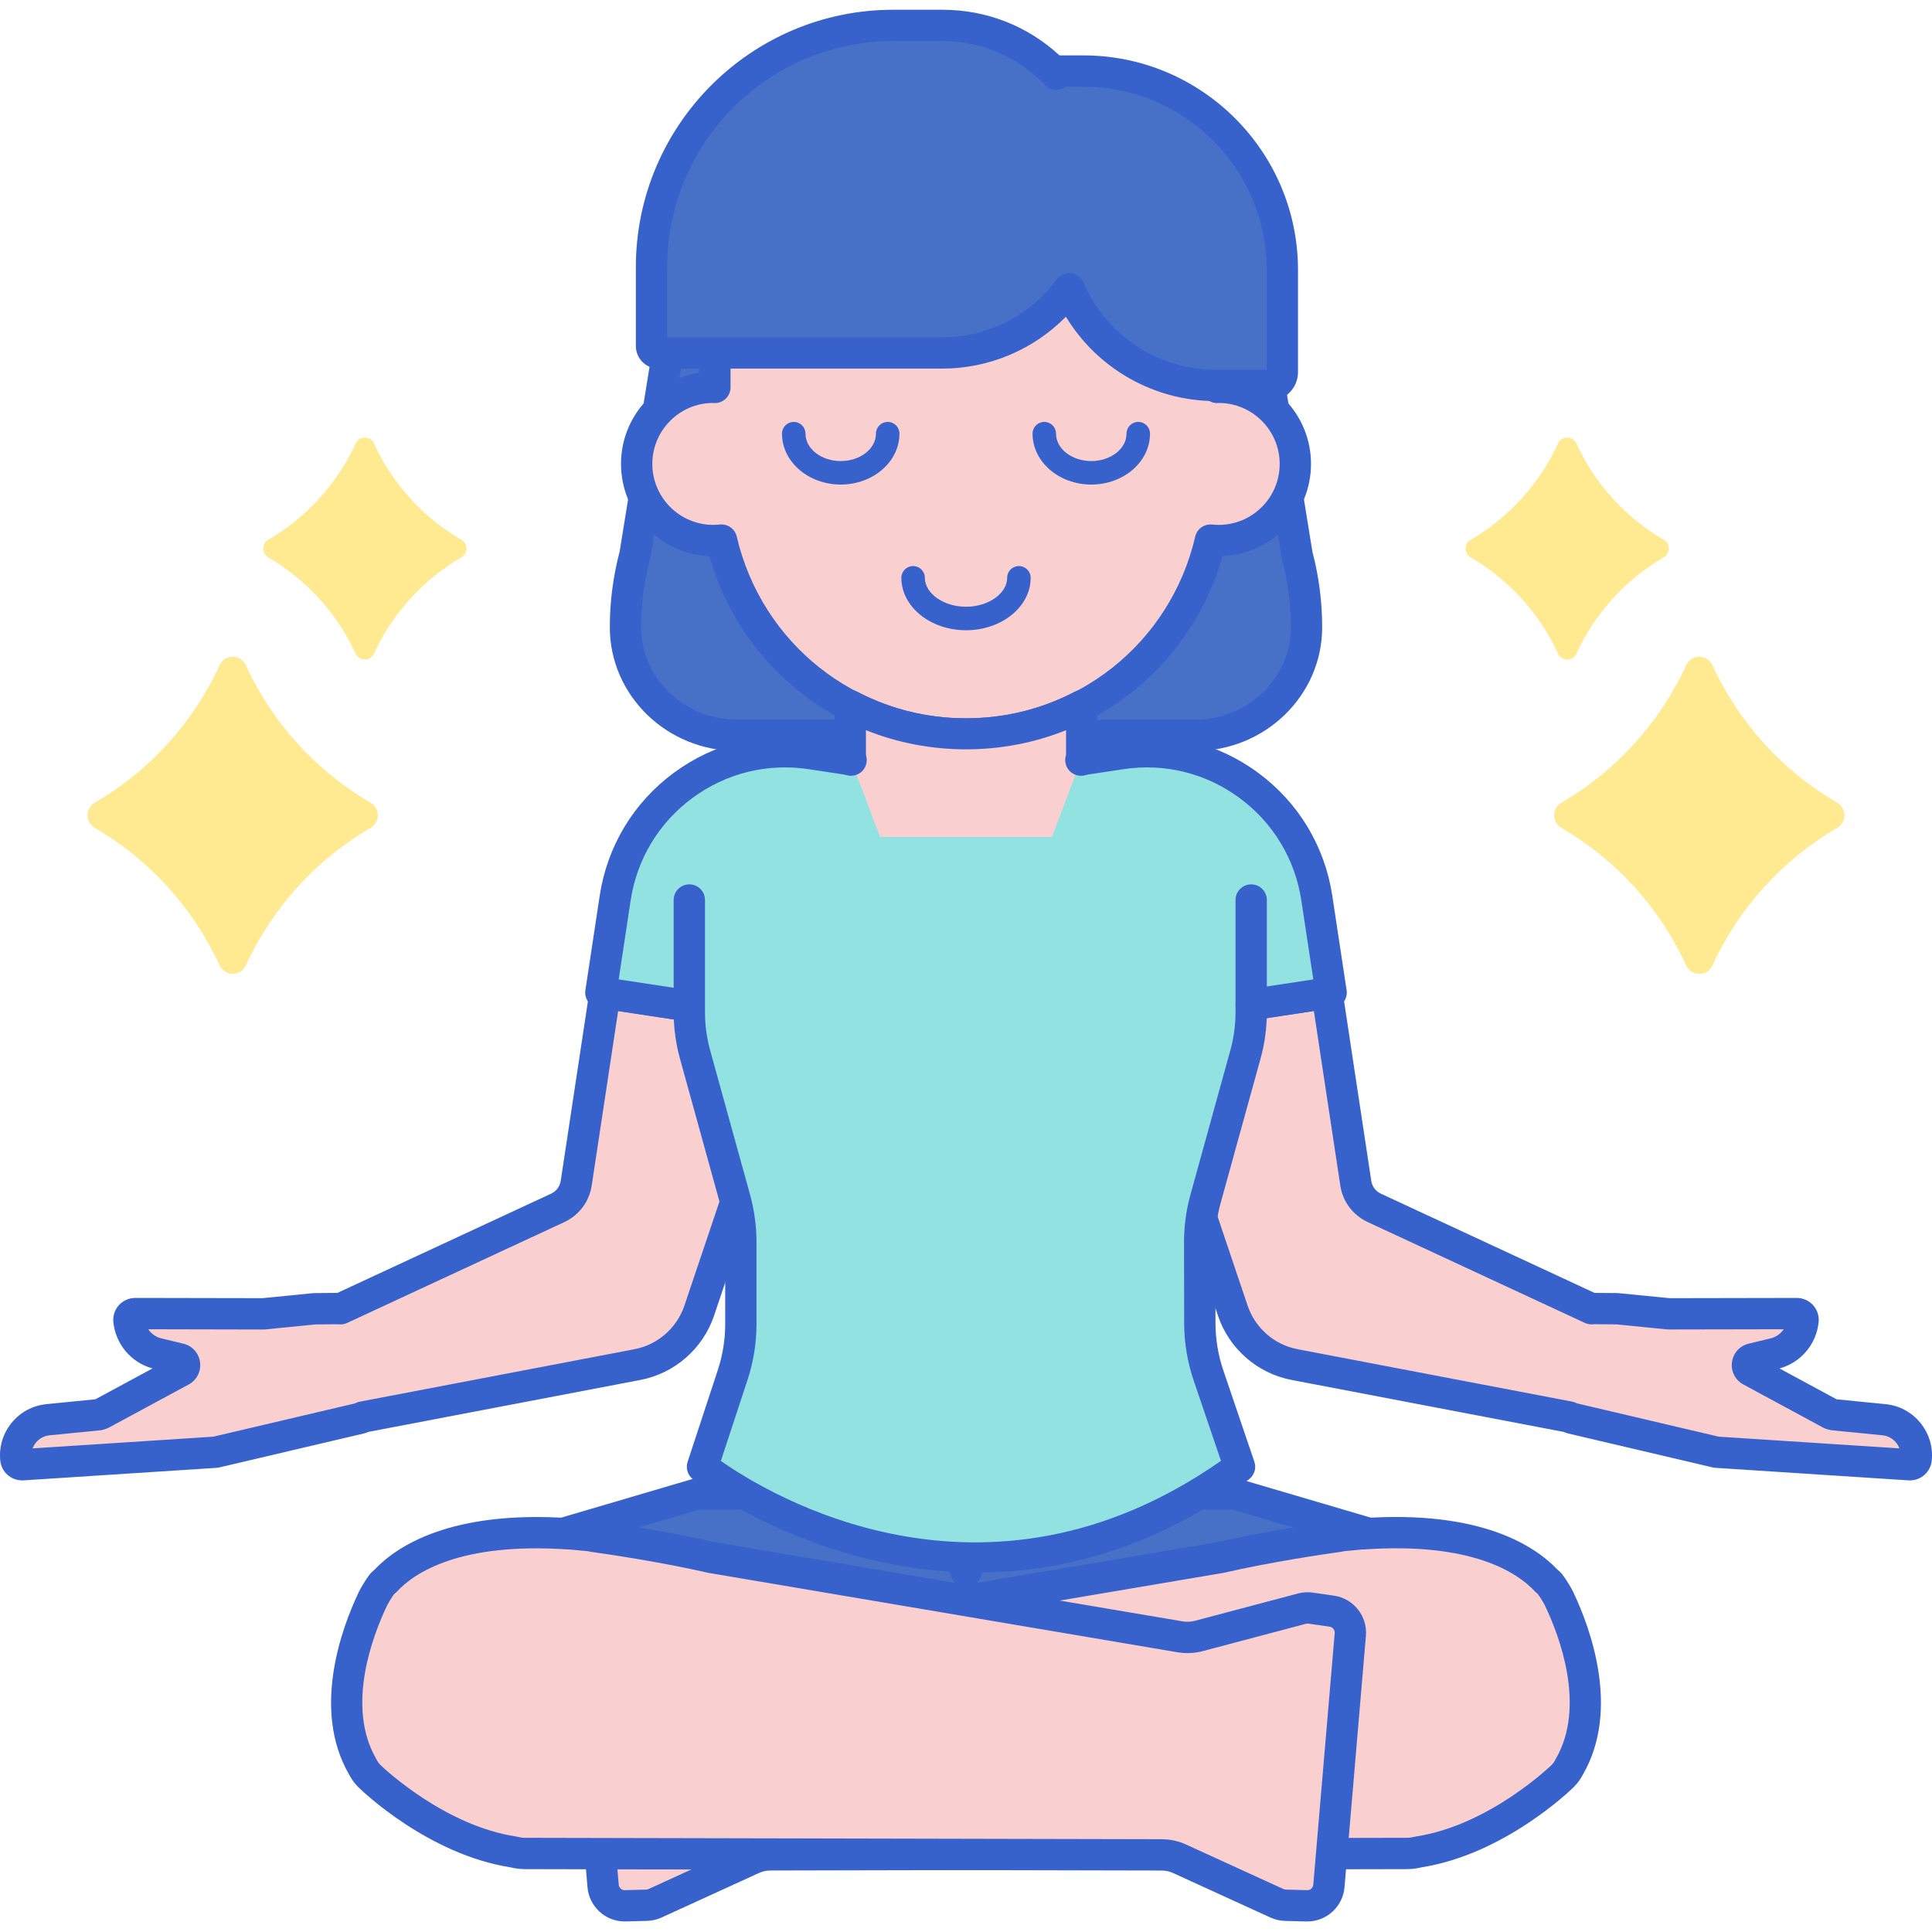 <svg xmlns="http://www.w3.org/2000/svg" height="512" viewBox="0 -2 493.494 493" width="512" class=""><g><path d="m331.32 139.539-7.012-43.348c-.051 0-.098.012-.148.012h-13.605c-16.816 0-31.242-10.184-37.477-24.715-7.309 9.938-19.047 16.414-32.328 16.414h-70.211l-8.344 51.562-.02.074c-1.598 6.023-2.406 12.211-2.406 18.426v.004c0 15.246 12.754 27.605 28.492 27.605h116.973c15.738 0 28.496-12.359 28.496-27.605v-.004c0-6.215-.812-12.406-2.41-18.426zm0 0" fill="#4671c6" data-original="#4671C6"></path><path d="m305.234 189.57h-116.973c-17.918 0-32.496-14.176-32.496-31.605 0-6.52.848-13.027 2.516-19.348l8.309-51.355c.312-1.938 1.984-3.359 3.945-3.359h70.215c11.59 0 22.195-5.391 29.105-14.785.848-1.156 2.258-1.773 3.676-1.605 1.426.164 2.656 1.078 3.219 2.398 5.812 13.539 19.078 22.289 33.805 22.289h13.418c.133-.008.234-.012.336-.012 1.953 0 3.633 1.414 3.945 3.363l6.984 43.156c1.652 6.293 2.488 12.77 2.488 19.258.004 17.43-14.574 31.605-32.492 31.605zm-131.293-97.668-7.797 48.199c-.023.148-.055.293-.094.434-1.52 5.715-2.281 11.57-2.281 17.43 0 13.02 10.988 23.609 24.492 23.609h116.977c13.504 0 24.492-10.59 24.492-23.605 0-5.863-.762-11.719-2.273-17.402-.031-.129-.062-.254-.082-.387l-6.469-39.977h-10.348c-15.824 0-30.27-8.301-38.305-21.586-8.25 8.41-19.637 13.289-31.5 13.289h-66.812zm0 0" fill="#3762cc" data-original="#3762CC" class=""></path><path d="m154.531 251.445-7.348 48.531c-.418 2.762-2.191 5.125-4.723 6.301l-55.484 25.766c-.098-.02-.195-.051-.297-.051l-6.23.051c-.051 0-.102.008-.152.008l-12.953 1.285c-.059 0-.113.004-.168.008l-32.609-.062c-.957-.004-1.719.785-1.629 1.738.387 4.113 3.344 7.52 7.355 8.484l5.602 1.348c1.457.352 1.711 2.309.395 3.02l-20.434 11.047c-.207.062-.406.121-.617.188l-12.969 1.285c-5.043.5-8.723 4.992-8.223 10.031.086.875.852 1.52 1.727 1.469l49.176-3.191c.086-.012.176-.027.262-.039l36.809-8.648c.23-.055.434-.164.613-.301l70.16-13.398c7.371-1.406 13.414-6.676 15.812-13.789l24.828-73.672zm0 0" fill="#f9cfcf" data-original="#F9CFCF" class=""></path><path d="m5.664 375.891c-2.887 0-5.309-2.164-5.598-5.074-.348-3.5.691-6.926 2.918-9.648 2.23-2.723 5.387-4.41 8.891-4.758l12.496-1.238 14.582-7.879c-5.473-1.492-9.465-6.223-10-11.895-.145-1.562.375-3.125 1.43-4.281 1.066-1.168 2.59-1.836 4.18-1.836h.012l32.488.062 12.836-1.273c.055-.004.262-.016.316-.02l5.977-.055 54.582-25.348c1.32-.613 2.234-1.832 2.453-3.273l7.348-48.531c.16-1.047.727-1.992 1.582-2.621s1.922-.895 2.973-.734l48.902 7.406c1.168.176 2.199.859 2.816 1.871.613 1.008.75 2.238.375 3.359l-24.828 73.68c-2.852 8.465-10.074 14.762-18.848 16.438l-69.496 13.273c-.359.172-.73.301-1.117.395l-36.809 8.645c-.098.023-.199.043-.301.059l-.305.047c-.105.012-.207.023-.312.031l-49.176 3.191c-.121.004-.242.008-.367.008zm32.203-38.605c.773 1.145 1.957 1.996 3.359 2.332l5.602 1.352c2.289.547 3.965 2.41 4.27 4.746.301 2.332-.836 4.562-2.906 5.68l-20.438 11.043c-.23.129-.477.23-.727.309l-.609.184c-.254.082-.52.133-.785.16l-12.973 1.285c-1.375.137-2.613.801-3.488 1.867-.367.449-.652.949-.852 1.477l46.172-2.992 36.195-8.504c.371-.207.773-.355 1.195-.434l70.164-13.398c5.945-1.133 10.836-5.402 12.77-11.137l23.305-69.156-40.23-6.09-6.75 44.578c-.621 4.098-3.234 7.582-6.992 9.328l-55.484 25.766c-.715.336-1.512.449-2.293.328l-5.773.047-12.859 1.273c-.082.008-.168.012-.254.016-.047 0-.262.008-.316.008zm52.328 19.254v.004s0 0 0-.004zm-3.48-20.543h-.008zm0 0" fill="#3762cc" data-original="#3762CC" class=""></path><path d="m481.227 360.391-12.969-1.285c-.207-.066-.406-.125-.617-.188l-20.434-11.047c-1.316-.707-1.062-2.668.395-3.02l5.602-1.348c4.012-.965 6.969-4.371 7.355-8.484.09-.953-.672-1.742-1.629-1.738l-32.609.062c-.055-.004-.109-.008-.168-.008l-12.957-1.285c-.047 0-.094-.008-.141-.008l-6.238-.051c-.105 0-.199.031-.297.051l-55.484-25.766c-2.527-1.176-4.305-3.543-4.723-6.301l-7.348-48.531-48.902 7.402 24.828 73.676c2.398 7.113 8.438 12.379 15.812 13.789l70.16 13.395c.18.141.383.246.613.305l36.809 8.645c.086.016.176.027.262.039l49.176 3.191c.879.055 1.641-.594 1.727-1.469.5-5.035-3.18-9.527-8.223-10.027zm0 0" fill="#f9cfcf" data-original="#F9CFCF" class=""></path><path d="m487.836 375.895c-.121 0-.242-.004-.367-.012l-49.18-3.191c-.105-.008-.211-.02-.316-.031l-.305-.047c-.102-.016-.199-.035-.301-.059l-36.805-8.645c-.387-.09-.758-.223-1.117-.395l-69.496-13.273c-8.773-1.672-15.996-7.973-18.848-16.438l-24.828-73.676c-.379-1.121-.242-2.352.375-3.359.617-1.012 1.645-1.695 2.816-1.871l48.902-7.406c1.051-.16 2.117.105 2.973.734.852.629 1.422 1.574 1.578 2.621l7.352 48.535c.215 1.434 1.133 2.656 2.449 3.27l54.582 25.348 5.785.043c.07 0 .141.004.211.012.051 0 .246.012.293.02l12.84 1.27 32.488-.062h.012c1.594 0 3.117.668 4.18 1.836 1.055 1.16 1.578 2.719 1.43 4.281-.531 5.672-4.527 10.406-9.996 11.895l14.578 7.883 12.5 1.238c3.5.344 6.656 2.035 8.887 4.754 2.23 2.723 3.27 6.148 2.922 9.648-.289 2.91-2.711 5.078-5.594 5.078zm-48.836-11.172 46.172 2.992c-.199-.527-.48-1.027-.852-1.477-.875-1.066-2.113-1.73-3.488-1.867l-12.973-1.285c-.266-.027-.527-.082-.785-.16l-.605-.184c-.254-.078-.496-.18-.73-.309l-20.434-11.043c-2.07-1.117-3.211-3.348-2.906-5.684.305-2.332 1.98-4.195 4.266-4.742l5.602-1.348c1.406-.34 2.59-1.188 3.363-2.332l-29.301.055c-.059 0-.145 0-.215-.004-.062-.004-.293-.016-.355-.02l-12.852-1.277-5.781-.043c-.777.117-1.578.004-2.297-.328l-55.48-25.766c-3.758-1.742-6.371-5.23-6.992-9.328l-6.75-44.578-40.23 6.094 23.305 69.156c1.934 5.734 6.824 10 12.77 11.137l70.164 13.395c.418.082.824.23 1.195.438zm-35.699-8.184v.004s0 0 0-.004zm0 0" fill="#3762cc" data-original="#3762CC" class=""></path><path d="m141.539 390.391 105.207 17.812 105.211-17.812c.234-.039.473-.051.707-.078l-.031-.008-37.195-10.949h-41.836c-12.629 0-23.312 8.332-26.855 19.797-3.539-11.465-14.223-19.797-26.852-19.797h-41.832l-37.199 10.949-.031.008c.234.027.473.039.707.078zm0 0" fill="#4671c6" data-original="#4671C6"></path><path d="m246.746 412.203c-.223 0-.445-.02-.668-.055l-105.676-17.859c-1.891-.203-3.379-1.711-3.551-3.609-.176-1.895 1.008-3.652 2.832-4.195l37.25-10.965c.367-.109.746-.164 1.129-.164h41.832c11.086 0 21.043 5.562 26.855 14.461 5.812-8.898 15.77-14.461 26.855-14.461h41.832c.383 0 .762.055 1.129.164l37.203 10.949c1.828.539 3.039 2.297 2.867 4.199-.168 1.898-1.645 3.418-3.539 3.621l-.301.031-105.375 17.828c-.227.035-.449.055-.676.055zm-88.082-22.969 88.082 14.914 88.082-14.914-19.969-5.879h-41.258c-10.637 0-19.895 6.824-23.031 16.98-.52 1.676-2.07 2.82-3.824 2.82s-3.301-1.145-3.82-2.82c-3.137-10.156-12.395-16.98-23.031-16.98h-41.258zm0 0" fill="#3762cc" data-original="#3762CC" class=""></path><path d="m153.48 251.285 53.473 8.098 10.234-67.594-10.02-1.516c-24-3.633-46.398 12.879-50.035 36.879zm0 0" fill="#f9a7a7" data-original="#F9A7A7"></path><path d="m340.016 251.285-53.473 8.098-10.234-67.594 10.016-1.516c24-3.633 46.402 12.879 50.039 36.879zm0 0" fill="#f9a7a7" data-original="#F9A7A7"></path><path d="m311.301 96.68c-.137 0-.27.02-.406.02v-6.059c0-35.43-28.719-64.148-64.148-64.148-35.426 0-64.145 28.719-64.145 64.148v6.059c-.137 0-.27-.02-.406-.02-10.809 0-19.57 8.762-19.57 19.57s8.762 19.57 19.57 19.57c.707 0 1.41-.043 2.098-.117 6.621 28.383 32.059 49.527 62.453 49.527 30.398 0 55.836-21.145 62.457-49.527.688.074 1.391.117 2.098.117 10.809 0 19.57-8.762 19.57-19.57s-8.762-19.57-19.57-19.57zm0 0" fill="#f9cfcf" data-original="#F9CFCF" class=""></path><path d="m246.746 189.234c-30.734 0-57.223-20.164-65.523-49.43-12.547-.516-22.598-10.883-22.598-23.551 0-11.777 8.676-21.562 19.977-23.301v-2.312c0-37.578 30.57-68.148 68.145-68.148 37.578 0 68.148 30.574 68.148 68.148v2.312c11.301 1.738 19.977 11.523 19.977 23.301 0 12.668-10.051 23.035-22.598 23.551-8.301 29.266-34.789 49.43-65.527 49.43zm-62.449-57.527c1.836 0 3.465 1.266 3.891 3.094 6.375 27.34 30.457 46.434 58.559 46.434 28.102 0 52.184-19.094 58.559-46.434.457-1.969 2.309-3.27 4.324-3.07.551.059 1.105.094 1.672.094 8.586 0 15.57-6.984 15.57-15.57 0-8.566-6.953-15.539-15.512-15.574-.105.008-.332.02-.379.02-1.09.047-2.113-.387-2.883-1.137-.77-.754-1.203-1.785-1.203-2.859v-6.059c0-33.168-26.98-60.148-60.148-60.148-33.164 0-60.145 26.98-60.145 60.145v6.059c0 1.078-.438 2.109-1.203 2.859-.77.754-1.785 1.18-2.883 1.141-.066 0-.32-.016-.387-.02-8.52 0-15.504 6.984-15.504 15.57s6.984 15.57 15.57 15.57c.566 0 1.121-.035 1.672-.094.145-.012.289-.02.43-.02zm0 0" fill="#3762cc" data-original="#3762CC" class=""></path><path d="m224.801 211.531h43.895l7.449-19.625h-.047c.125-.512.211-1.031.211-1.562v-12.328c-8.844 4.605-18.895 7.219-29.559 7.219s-20.715-2.613-29.559-7.219v12.363c0 .52.082 1.027.199 1.523h-.039zm0 0" fill="#f9cfcf" data-original="#F9CFCF" class=""></path><path d="m276.738 15.902h-6.953v.816c-7.312-7.668-17.602-12.473-29.035-12.473h-12.602c-34.094 0-61.734 27.641-61.734 61.734v20.164c0 .973.789 1.758 1.762 1.758h72.574c13.281 0 25.02-6.477 32.328-16.414 6.234 14.531 20.664 24.715 37.477 24.715h13.605c1.871 0 3.391-1.516 3.391-3.387v-26.102c0-28.062-22.75-50.812-50.812-50.812zm0 0" fill="#4671c6" data-original="#4671C6"></path><path d="m324.16 100.203h-13.602c-15.812 0-30.25-8.285-38.289-21.551-8.246 8.383-19.637 13.25-31.52 13.25h-72.574c-3.176 0-5.758-2.582-5.758-5.758v-20.164c0-36.246 29.488-65.734 65.734-65.734h12.598c11.211 0 21.711 4.117 29.879 11.656h6.113c30.223 0 54.809 24.59 54.809 54.812v26.102c0 4.074-3.316 7.387-7.391 7.387zm-51.066-32.672c.148 0 .301.008.457.027 1.422.164 2.652 1.078 3.219 2.391 5.816 13.52 19.082 22.254 33.789 22.254h12.992v-25.488c0-25.812-21-46.812-46.812-46.812h-4.582c-.27.199-.562.367-.883.496-1.516.609-3.25.23-4.383-.953-6.895-7.223-16.176-11.199-26.141-11.199h-12.598c-31.836 0-57.734 25.902-57.734 57.734v17.922h70.332c11.441 0 22.324-5.508 29.125-14.742.758-1.027 1.957-1.629 3.219-1.629zm0 0" fill="#3762cc" data-original="#3762CC" class=""></path><path d="m153.48 251.285 53.473 8.098 10.234-67.594-10.02-1.516c-24-3.633-46.398 12.879-50.035 36.879zm0 0" fill="#f9a7a7" data-original="#F9A7A7"></path><path d="m340.016 251.285-53.473 8.098-10.234-67.594 10.016-1.516c24-3.633 46.402 12.879 50.039 36.879zm0 0" fill="#f9a7a7" data-original="#F9A7A7"></path><path d="m224.801 211.531h43.895l7.449-19.625h-.047c.125-.512.211-1.031.211-1.562v-12.328c-8.844 4.605-18.895 7.219-29.559 7.219s-20.715-2.613-29.559-7.219v12.363c0 .52.082 1.027.199 1.523h-.039zm0 0" fill="#f9cfcf" data-original="#F9CFCF" class=""></path><path d="m283.711 191.762h-71.754c-19.816 0-35.883 16.066-35.883 35.883v28.703c0 2.711.273 5.414.816 8.062.184.883.395 1.762.633 2.633l10.207 36.934c.5 1.805.875 3.637 1.129 5.492.25 1.852.375 3.719.375 5.59v20.879c0 2.211-.176 4.41-.523 6.582-.348 2.172-.867 4.32-1.559 6.418l-7.723 23.484s65.973 52.082 137.191 0l-7.934-23.34c-.73-2.145-1.281-4.34-1.652-6.57-.371-2.227-.559-4.484-.562-6.746l-.016-10.336-.02-10.332c-.004-1.883.121-3.766.371-5.629.254-1.867.629-3.711 1.133-5.527l10.195-36.898c.242-.871.453-1.75.633-2.633.543-2.652.82-5.352.82-8.062v-28.703c.004-19.816-16.059-35.883-35.879-35.883zm0 0" fill="#6bdddd" data-original="#6BDDDD" class="active-path" data-old_color="#6bdddd" style="fill:#91E2E0"></path><path d="m153.48 251.285 53.473 8.098 10.234-67.594-10.02-1.516c-24-3.633-46.398 12.879-50.035 36.879zm0 0" fill="#6bdddd" data-original="#6BDDDD" class="active-path" data-old_color="#6bdddd" style="fill:#91E2E0"></path><path d="m340.016 251.285-53.473 8.098-10.234-67.594 10.016-1.516c24-3.633 46.402 12.879 50.039 36.879zm0 0" fill="#6bdddd" data-original="#6BDDDD" class="active-path" data-old_color="#6bdddd" style="fill:#91E2E0"></path><path d="m224.801 211.531h43.895l7.449-19.625h-.047c.125-.512.211-1.031.211-1.562v-12.328c-8.844 4.605-18.895 7.219-29.559 7.219s-20.715-2.613-29.559-7.219v12.363c0 .52.082 1.027.199 1.523h-.039zm0 0" fill="#f9cfcf" data-original="#F9CFCF" class=""></path><g fill="#3762cc"><path d="m175.613 258.641c-.199 0-.398-.02-.602-.047l-22.129-3.352c-1.047-.16-1.992-.727-2.621-1.582-.629-.852-.895-1.922-.734-2.973l3.656-24.133c1.918-12.664 8.648-23.824 18.961-31.422 10.309-7.602 22.965-10.723 35.625-8.812l10.016 1.516c2.184.332 3.688 2.371 3.355 4.555-.328 2.184-2.367 3.684-4.551 3.355l-10.02-1.516c-10.551-1.602-21.09 1.008-29.684 7.34-8.59 6.332-14.199 15.629-15.797 26.18l-3.055 20.18 18.172 2.754c2.184.332 3.688 2.371 3.355 4.555-.297 1.98-2.004 3.398-3.949 3.402zm0 0" data-original="#000000"></path><path d="m319.59 258.383c-1.945 0-3.648-1.422-3.949-3.402-.332-2.188 1.172-4.223 3.355-4.555l16.465-2.496-3.059-20.18c-1.598-10.551-7.207-19.848-15.797-26.18-8.59-6.332-19.129-8.938-29.684-7.34l-10.016 1.516c-2.191.332-4.223-1.172-4.555-3.355-.328-2.184 1.172-4.223 3.355-4.555l10.016-1.516c12.664-1.918 25.316 1.207 35.629 8.812 10.309 7.598 17.043 18.758 18.961 31.422l3.656 24.133c.332 2.184-1.172 4.223-3.355 4.555l-20.422 3.094c-.199.027-.402.047-.602.047zm0 0" data-original="#000000"></path><path d="m276.145 195.906h-.047c-1.23 0-2.395-.566-3.152-1.535-.758-.969-1.031-2.23-.734-3.426.066-.258.098-.461.098-.602v-6.086c-16.168 6.535-34.953 6.535-51.121 0v6.125c0 .133.031.336.09.59.516 2.145-.809 4.305-2.957 4.82-2.152.512-4.309-.809-4.824-2.957-.207-.879-.309-1.68-.309-2.457v-12.363c0-1.398.727-2.695 1.922-3.422 1.199-.723 2.684-.77 3.922-.125 8.621 4.488 17.945 6.766 27.711 6.766 9.77 0 19.09-2.277 27.715-6.766 1.242-.645 2.727-.598 3.922.125 1.195.727 1.922 2.023 1.922 3.422v12.328c0 .641-.07 1.301-.211 2-.207 2-1.883 3.562-3.945 3.562zm0 0" data-original="#000000"></path><path d="m249.699 399.418c-41.812.004-72.289-23.5-72.746-23.859-1.316-1.043-1.844-2.793-1.32-4.391l7.723-23.484c.621-1.883 1.094-3.836 1.41-5.797.312-1.961.473-3.961.473-5.949v-20.879c0-1.684-.117-3.383-.344-5.055-.227-1.668-.566-3.336-1.016-4.961l-10.211-36.934c-.262-.957-.496-1.926-.695-2.898-.594-2.906-.898-5.891-.898-8.867v-28.699c0-2.207 1.793-4 4-4s4 1.793 4 4v28.699c0 2.434.246 4.879.734 7.262.164.797.352 1.586.57 2.371l10.211 36.934c.543 1.973.957 3.996 1.23 6.02.277 2.027.414 4.09.414 6.129v20.879c0 2.41-.191 4.836-.574 7.215-.379 2.375-.957 4.742-1.707 7.031l-6.82 20.734c11.801 8.301 67.145 42.367 127.746-.023l-6.98-20.531c-.793-2.336-1.402-4.758-1.805-7.195-.406-2.441-.617-4.93-.621-7.398l-.035-20.668c0-2.062.133-4.137.41-6.172.273-2.031.691-4.07 1.242-6.055l10.195-36.898c.219-.785.41-1.574.57-2.367.492-2.387.738-4.832.738-7.266v-28.699c0-2.207 1.793-4 4-4s4 1.793 4 4v28.699c0 2.977-.301 5.961-.898 8.871-.199.969-.43 1.938-.699 2.895l-10.195 36.895c-.453 1.637-.797 3.316-1.023 4.996-.227 1.676-.34 3.391-.336 5.09l.035 20.668c.004 2.031.176 4.086.512 6.098.332 2.012.836 4.008 1.488 5.934l7.934 23.344c.562 1.652-.012 3.48-1.426 4.516-24.367 17.82-48.266 23.766-69.285 23.77zm0 0" data-original="#000000"></path><path d="m246.746 158.738c-9.105 0-16.512-6.008-16.512-13.395 0-1.66 1.34-3 3-3 1.656 0 3 1.34 3 3 0 4.008 4.812 7.395 10.512 7.395 5.703 0 10.516-3.387 10.516-7.395 0-1.66 1.344-3 3-3s3 1.34 3 3c0 7.387-7.406 13.395-16.516 13.395zm0 0" data-original="#000000"></path><path d="m214.746 121.523c-8.27 0-15-5.832-15-13 0-1.656 1.344-3 3-3 1.66 0 3 1.344 3 3 0 3.863 4.039 7 9 7 4.965 0 9-3.137 9-7 0-1.656 1.344-3 3-3 1.66 0 3 1.344 3 3 0 7.168-6.727 13-15 13zm0 0" data-original="#000000"></path><path d="m278.746 121.523c-8.27 0-15-5.832-15-13 0-1.656 1.344-3 3-3 1.66 0 3 1.344 3 3 0 3.863 4.039 7 9 7 4.965 0 9-3.137 9-7 0-1.656 1.344-3 3-3 1.66 0 3 1.344 3 3 0 7.168-6.727 13-15 13zm0 0" data-original="#000000"></path></g><path d="m56.09 167.652c-6.746 14.738-17.934 27.016-31.855 35.129-2.5 1.457-2.5 4.988 0 6.445 13.922 8.109 25.109 20.391 31.855 35.129 1.309 2.863 5.387 2.863 6.699 0 6.746-14.738 17.93-27.02 31.855-35.129 2.496-1.457 2.496-4.988 0-6.445-13.926-8.113-25.109-20.391-31.855-35.129-1.312-2.863-5.391-2.863-6.699 0zm0 0" fill="#ffea92" data-original="#FFEA92" class=""></path><path d="m90.836 111.027c-4.719 10.316-12.551 18.914-22.297 24.594-1.75 1.02-1.75 3.492 0 4.512 9.746 5.676 17.578 14.273 22.297 24.59.918 2.004 3.773 2.004 4.691 0 4.719-10.316 12.547-18.91 22.297-24.59 1.746-1.02 1.746-3.492 0-4.512-9.75-5.68-17.578-14.273-22.297-24.594-.918-2.004-3.773-2.004-4.691 0zm0 0" fill="#ffea92" data-original="#FFEA92" class=""></path><path d="m437.406 167.652c6.746 14.738 17.934 27.016 31.855 35.129 2.5 1.457 2.5 4.988 0 6.445-13.922 8.109-25.109 20.391-31.855 35.129-1.309 2.863-5.387 2.863-6.699 0-6.746-14.738-17.93-27.02-31.855-35.129-2.496-1.457-2.496-4.988 0-6.445 13.926-8.113 25.109-20.391 31.855-35.129 1.312-2.863 5.391-2.863 6.699 0zm0 0" fill="#ffea92" data-original="#FFEA92" class=""></path><path d="m402.66 111.027c4.719 10.316 12.551 18.914 22.297 24.594 1.75 1.02 1.75 3.492 0 4.512-9.746 5.676-17.578 14.273-22.297 24.59-.918 2.004-3.773 2.004-4.691 0-4.719-10.316-12.551-18.91-22.297-24.59-1.746-1.02-1.746-3.492 0-4.512 9.746-5.68 17.578-14.273 22.297-24.594.918-2.004 3.773-2.004 4.691 0zm0 0" fill="#ffea92" data-original="#FFEA92" class=""></path><path d="m398.309 406.254c-1.156-2.242-2.18-3.605-2.52-4.02-.238-.219-.465-.445-.727-.637-5.234-5.656-18-14.039-46.816-12.062-.348.008-.676.02-.973.035l-.285.047c-.879.07-1.805.168-2.711.254v-.02s-.195.027-.477.066c-.539.055-1.055.09-1.602.148l-.004.074c-5.051.707-18.5 2.711-30.34 5.426l-119.832 20.285c-1.562.266-3.164.191-4.695-.211l-26.418-6.996c-.719-.195-1.473-.234-2.215-.129l-5.379.777c-2.906.422-4.984 3.035-4.734 5.965l2.734 32.109 2.734 32.113c.25 2.926 2.738 5.152 5.676 5.074l5.434-.141c.746-.02 1.48-.191 2.16-.5l24.855-11.363c1.441-.656 3.004-1 4.59-1.004l162.664-.359c.973 0 1.938-.137 2.871-.379 20.051-3.07 36.441-19 36.812-19.359.008-.012.02-.02.027-.027 0 0 .008-.008.008-.008.703-.715 1.277-1.52 1.707-2.383 8.82-15.207 1.121-35.008-2.5-42.645-.008-.047-.035-.086-.047-.133zm0 0" fill="#f9cfcf" data-original="#F9CFCF" class=""></path><path d="m159.578 488.559c-4.938 0-9.09-3.793-9.512-8.738l-5.465-64.223c-.43-5.031 3.148-9.539 8.145-10.262l5.379-.777c1.277-.184 2.562-.113 3.812.219l26.418 6.996c.969.258 2.008.305 3 .141l119.719-20.27c11.391-2.605 24.184-4.551 29.848-5.363.27-.09.547-.156.84-.188.348-.039.684-.066 1.016-.098l.984-.105c.176-.023.309-.023.52-.035l.379-.039c.617-.062 1.234-.121 1.832-.168l.117-.023c.145-.023.293-.039.441-.047.344-.02.723-.035 1.117-.043 30.242-2.082 44.02 7.207 49.613 13.113.199.164.395.34.582.516.137.125.414.398.531.543.348.426 1.582 2.023 2.969 4.707.078.145.141.293.199.445 3.977 8.449 11.902 29.391 2.316 46.074-.605 1.18-1.391 2.27-2.336 3.242-.023.023-.047.047-.07.07-.77.754-17.688 17.156-38.871 20.484-1.223.301-2.453.453-3.66.457l-162.668.355c-1.02.004-2.008.219-2.934.645l-24.855 11.363c-1.176.535-2.43.824-3.719.859l-5.434.145c-.086.004-.172.004-.254.004zm-.086-76.102c-.074 0-.148.008-.219.02l-5.383.777c-.809.117-1.391.848-1.32 1.664l5.469 64.223c.07.816.801 1.48 1.582 1.414l5.434-.141c.211-.004.414-.055.605-.141l24.852-11.363c1.973-.902 4.078-1.363 6.246-1.367l162.668-.359c.602 0 1.23-.086 1.867-.25.133-.035.27-.062.406-.086 18.734-2.867 34.457-18.102 34.613-18.258.008-.008.016-.016.027-.023.387-.402.703-.844.938-1.316.035-.078.078-.152.121-.227 7.848-13.539.758-31.734-2.656-38.926-.035-.078-.066-.152-.098-.23-.816-1.543-1.52-2.539-1.812-2.93-.051-.047-.102-.094-.156-.137-.176-.133-.398-.328-.547-.492-4.48-4.836-16.098-12.676-43.605-10.785-.363.008-.609.016-.816.027l-.055.008c-.113.02-.23.035-.348.043-.602.047-1.227.109-1.852.172l-.793.078c-.086.008-.168.012-.25.016l-1.102.109c-.18.051-.363.094-.559.121-5.145.723-18.375 2.699-30 5.363-.074.02-.152.031-.227.047l-119.832 20.285c-2.109.359-4.32.258-6.391-.289l-26.414-6.996c-.129-.031-.262-.051-.395-.051zm0 0" fill="#3762cc" data-original="#3762CC" class=""></path><path d="m95.188 406.254c1.156-2.242 2.18-3.605 2.52-4.02.238-.219.465-.445.727-.637 5.234-5.656 18-14.039 46.816-12.062.348.008.676.02.973.035l.285.047c.879.07 1.805.168 2.711.254v-.02s.195.027.477.066c.539.055 1.051.09 1.602.148l.004.074c5.051.707 18.5 2.711 30.34 5.426l119.832 20.285c1.562.266 3.164.191 4.695-.211l26.414-6.996c.723-.195 1.477-.234 2.219-.129l5.379.777c2.906.422 4.98 3.035 4.73 5.965l-2.73 32.109-2.734 32.113c-.25 2.926-2.738 5.152-5.676 5.074l-5.434-.141c-.746-.02-1.48-.191-2.16-.5l-24.855-11.363c-1.441-.656-3.004-1-4.59-1.004l-162.664-.359c-.973 0-1.938-.137-2.871-.379-20.051-3.07-36.445-19-36.812-19.359-.008-.012-.02-.02-.027-.027 0 0-.008-.008-.008-.008-.703-.715-1.277-1.52-1.707-2.383-8.82-15.207-1.121-35.008 2.5-42.645.008-.047.035-.086.047-.133zm0 0" fill="#f9cfcf" data-original="#F9CFCF" class=""></path><path d="m333.918 488.559c-.086 0-.168 0-.254 0l-5.434-.145c-1.289-.031-2.543-.324-3.719-.859l-24.855-11.367c-.926-.422-1.914-.637-2.934-.641l-162.668-.359c-1.207 0-2.438-.156-3.66-.457-20.965-3.293-37.758-19.395-38.789-20.398-.031-.027-.059-.059-.086-.086-.992-1.008-1.793-2.113-2.402-3.312-9.586-16.68-1.66-37.621 2.316-46.07.055-.152.121-.301.199-.445 1.387-2.684 2.625-4.281 2.969-4.703.121-.156.258-.301.406-.434.27-.254.492-.453.703-.629 5.59-5.902 19.387-15.199 49.812-13.102.207.02.578.012.918.027.152.008.297.027.445.051l.113.02c.598.047 1.215.109 1.832.172l.387.035c.211-.008.344.012.516.035l.984.105c.332.031.668.059 1.016.098.301.031.586.098.863.191 5.672.812 18.449 2.758 29.824 5.359l119.719 20.27c.992.168 2.027.121 3-.137l26.418-6.996c1.25-.332 2.535-.406 3.812-.219l5.379.777c4.996.723 8.574 5.23 8.145 10.262l-5.465 64.223c-.422 4.941-4.574 8.734-9.512 8.734zm-236.715-39.945c1.512 1.438 16.676 15.496 34.598 18.238.137.023.27.051.402.086.637.164 1.266.25 1.867.25l162.668.359c2.172.004 4.273.465 6.246 1.367l24.855 11.363c.191.086.395.133.602.141l5.434.141c.832.082 1.516-.602 1.582-1.418l5.469-64.219c.07-.816-.512-1.551-1.32-1.668l-5.379-.777c-.207-.031-.414-.016-.617.035l-26.418 6.996c-2.066.551-4.277.652-6.387.293l-119.832-20.285c-.078-.016-.152-.027-.227-.047-11.625-2.664-24.855-4.641-30.004-5.363-.191-.027-.383-.07-.566-.121l-1.078-.109c-.086-.004-.172-.008-.258-.016l-.793-.078c-.629-.062-1.25-.125-1.852-.172-.121-.008-.234-.023-.352-.043l-.051-.008c-.199-.008-.406-.016-.625-.02-27.707-1.902-39.32 5.938-43.797 10.777-.168.18-.352.348-.551.496-.051.039-.102.086-.156.133-.293.391-.996 1.387-1.809 2.93-.035.078-.066.152-.102.23-3.414 7.195-10.504 25.387-2.652 38.926.039.074.082.148.121.227.242.488.57.941.977 1.355 0-.004.004-.004.004 0zm-2.039-42.301h.02zm0 0" fill="#3762cc" data-original="#3762CC" class=""></path></g> </svg>